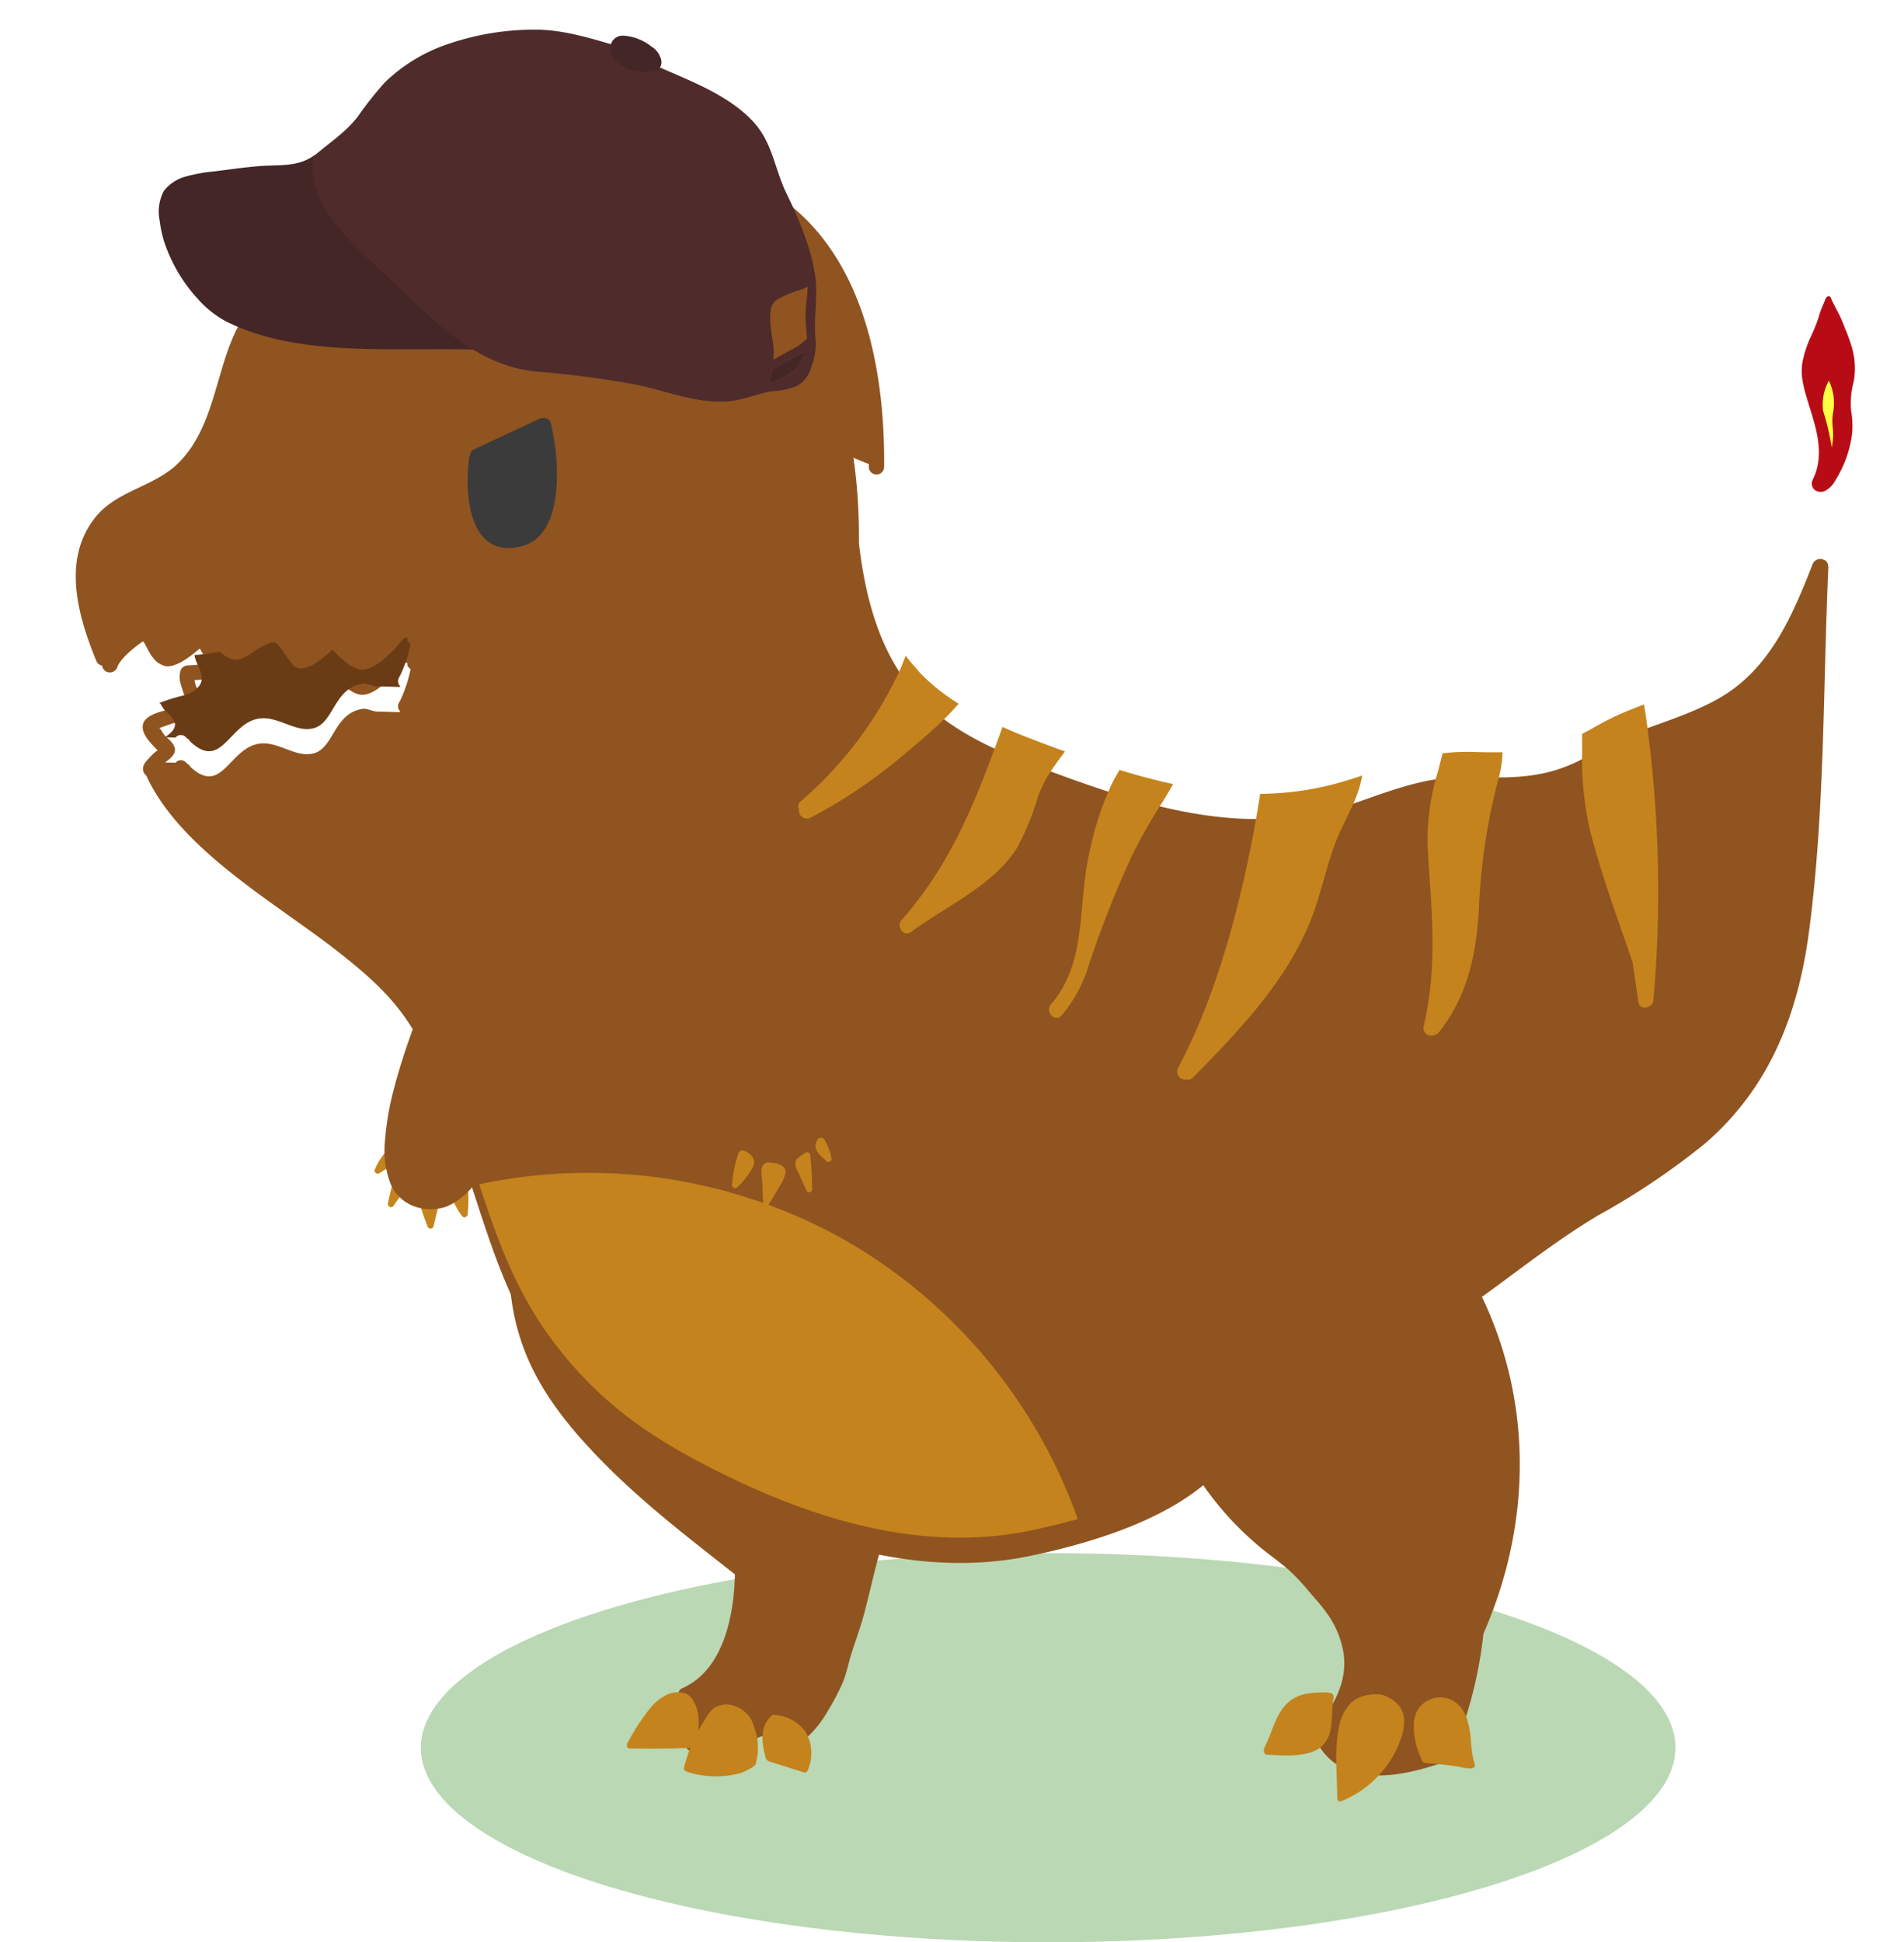 <svg xmlns="http://www.w3.org/2000/svg" xmlns:xlink="http://www.w3.org/1999/xlink" width="226.154" height="230.624" viewBox="0 0 226.154 230.624"><defs><style>.a{fill:#bad8b4;}.b{fill:#c4831c;}.c{fill:#905420;}.d{fill:none;}.e{fill:#b70c15;}.f{fill:#ffff43;}.g{fill:#693c15;}.h{fill:#3b3b3b;}.i{fill:#442626;}.j{fill:#4f2b2b;}.k{filter:url(#i);}.l{filter:url(#g);}.m{filter:url(#e);}.n{filter:url(#c);}.o{filter:url(#a);}</style><filter id="a" x="35.31" y="101.305" width="38.019" height="52.908" filterUnits="userSpaceOnUse"><feOffset dy="2" input="SourceAlpha"/><feGaussianBlur stdDeviation="3" result="b"/><feFlood flood-opacity="0.161"/><feComposite operator="in" in2="b"/><feComposite in="SourceGraphic"/></filter><filter id="c" x="0" y="18.917" width="226.154" height="175.661" filterUnits="userSpaceOnUse"><feOffset dy="3" input="SourceAlpha"/><feGaussianBlur stdDeviation="3" result="d"/><feFlood flood-opacity="0.161"/><feComposite operator="in" in2="d"/><feComposite in="SourceGraphic"/></filter><filter id="e" x="129.011" y="131.629" width="60.505" height="88.189" filterUnits="userSpaceOnUse"><feOffset dy="3" input="SourceAlpha"/><feGaussianBlur stdDeviation="3" result="f"/><feFlood flood-opacity="0.161"/><feComposite operator="in" in2="f"/><feComposite in="SourceGraphic"/></filter><filter id="g" x="43.922" y="9.917" width="70.102" height="55.439" filterUnits="userSpaceOnUse"><feOffset dx="3" dy="-6" input="SourceAlpha"/><feGaussianBlur stdDeviation="3" result="h"/><feFlood flood-opacity="0.161"/><feComposite operator="in" in2="h"/><feComposite in="SourceGraphic"/></filter><filter id="i" x="75.649" y="99.384" width="32.01" height="50.838" filterUnits="userSpaceOnUse"><feOffset dy="2" input="SourceAlpha"/><feGaussianBlur stdDeviation="3" result="j"/><feFlood flood-opacity="0.161"/><feComposite operator="in" in2="j"/><feComposite in="SourceGraphic"/></filter></defs><g transform="translate(9 24.917)"><ellipse class="a" cx="74.508" cy="23.105" rx="74.508" ry="23.105" transform="translate(40.992 159.497)"/><g transform="translate(41.464 83.367) rotate(11)"><g transform="translate(0 28.697)"><path class="b" d="M2.175.005A.593.593,0,0,1,2.31.037a.941.941,0,0,1,.535.64,2.347,2.347,0,0,1,.031.572c-.016.391-.089.78-.1,1.171q-.048,1.187-.1,2.373A.367.367,0,0,1,2,4.976C1.581,4.317,1.184,3.649.81,2.966A4.808,4.808,0,0,1,0,1.187C-.031.509.646.215,1.209.1A4.591,4.591,0,0,1,1.791.018,2.1,2.1,0,0,1,2.175.005Z" transform="translate(5.456 2.94)"/><path class="b" d="M.855.087c.095.058.182.134.266.191a2.633,2.633,0,0,1,.746.589,1.274,1.274,0,0,1,.147.605,1,1,0,0,1-.154.467,5.5,5.5,0,0,1-.256.572L.678,4.572C.525,4.911,0,4.728,0,4.389Q.028,2.362.233.348A.38.38,0,0,1,.6,0,.506.506,0,0,1,.855.087Z" transform="translate(2.299 1.733)"/><path class="b" d="M1.047.086a.8.8,0,0,1,.544-.06.419.419,0,0,1,.253.253,14.666,14.666,0,0,1,.794,3.838.367.367,0,0,1-.621.256A9.275,9.275,0,0,1,.1,1.875,1.112,1.112,0,0,1,.2.765,2.071,2.071,0,0,1,.838.192,1.76,1.76,0,0,1,1.047.086Z" transform="translate(9.194 1.523)"/><path class="b" d="M.891.164A.5.5,0,0,1,1.665.21C2.369,1.4,1.438,1.968.616,2.782a.367.367,0,0,1-.608-.354A7.25,7.25,0,0,1,.457,1Q.608.651.792.321A1.59,1.59,0,0,1,.891.164Z"/></g><g class="o" transform="matrix(0.98, -0.19, 0.19, 0.98, -70.2, -96.66)"><path class="c" d="M1.35,9.238a13.025,13.025,0,0,1,.109-1.9,16.307,16.307,0,0,1,.322-1.752A9.86,9.86,0,0,1,3.068,2.446,5.518,5.518,0,0,1,8.615.059a5.766,5.766,0,0,1,5.032,4.165,10.012,10.012,0,0,1,.362,2.908,14.945,14.945,0,0,1-.093,1.509,11.51,11.51,0,0,0-.211,1.7c.071,1.81.09,3.625.068,5.435a55.52,55.52,0,0,1-.381,6.257,23.915,23.915,0,0,1-1.4,5.957,8.218,8.218,0,0,1-3.017,4.031,5.6,5.6,0,0,1-3.135.815,4.9,4.9,0,0,1-3.945-2.093A11,11,0,0,1,.223,25.783,32.946,32.946,0,0,1,.085,19.5c.119-2.028.354-4.047.643-6.056.115-.794.24-1.587.368-2.379A10.894,10.894,0,0,0,1.35,9.238Z" transform="translate(50.58 108.31) rotate(11)"/></g></g><path class="c" d="M142.068,107.2c-9.756-6.379-27.668-8.448-30.332,6.506a.866.866,0,0,0-.458.729c-.588,9.786,2,16.481,8.595,23.887,5.521,6.2,11.75,10.919,18.163,15.979-.1,4.863-1.334,11.3-6.2,13.5a.744.744,0,0,0-.343.231.652.652,0,0,0-.1.154c-.012.025-.028.045-.038.073a.739.739,0,0,0-.031.442c.116,1.219.061,2.453.239,3.666a5.189,5.189,0,0,0,.82,2.675.919.919,0,0,0,1.519-.4c.473-1.175,1.791-2.357,3.062-1.594.723.434,1.3,1.039,2.073,1.426a.929.929,0,0,0,.434.1.79.79,0,0,0,.919-.423c.762-1.415,3.019-.095,4.076.25a1.425,1.425,0,0,0,1.626-.306,12.456,12.456,0,0,0,2.979-3.582,26.442,26.442,0,0,0,1.753-3.317c.509-1.2.72-2.479,1.123-3.713.487-1.488,1.023-2.962,1.429-4.475,1.178-4.4,2.121-9.67,4.194-13.711a.779.779,0,0,0,.025-.092.7.7,0,0,0,.783-.644C160.39,129.878,154.658,115.432,142.068,107.2Z" transform="translate(-59.746 7.717)"/><g transform="translate(0 0)"><path class="d" d="M112.523,59.362c-.041-.033-.077-.071-.118-.1-.495-.38-.051-.692-.458-.647s-1.082,1.145-1.375,1.417c-.97.9-2.5,2.475-3.924,2.376-1.077-.074-2.472-1.363-3.41-2.364-1.146,1.027-2.83,2.492-4.1,2.179-.6-.148-.944-.838-1.279-1.285-1.318-1.752-1.066-2.347-3.285-1.1-1.334.752-2.277,1.92-3.774,1.125a4.5,4.5,0,0,1-.937-.717.964.964,0,0,1-.129.055,21.7,21.7,0,0,1-2.87.37c.106,1.159,1.365,2.339.612,3.589a3.44,3.44,0,0,1-1.714,1.17,19.515,19.515,0,0,0-3.16.976c.24-.09.332.371.679.786.259.31.62.535.855.866a1.6,1.6,0,0,1,.391.738c.093.72-.583,1.226-1.173,1.642.415.02.831.028,1.244.041a.82.82,0,0,1,1.254-.017c.042.047.081.077.124.122a.786.786,0,0,1,.371.365c3.429,3.225,4.43-1.237,7.272-2.469,2.681-1.159,4.933,1.51,7.37.892s2.392-4.767,5.828-5.288c.548-.084,1.18.311,1.73.319,4.754.058,1.661.381,2.732-1.29A15.893,15.893,0,0,0,112.523,59.362Z" transform="translate(-72.751 -7.818)"/><g class="n" transform="matrix(1, 0, 0, 1, -9, -24.92)"><path class="c" d="M67.683,88.6l0-.017a.833.833,0,0,0-.083-.259.721.721,0,0,0-.068-.1.778.778,0,0,0-.131-.137A.844.844,0,0,0,67.232,88a.862.862,0,0,0-.083-.039.974.974,0,0,0-1.285.532c-2.482,6.324-5.17,12.672-11.42,16.1-4.734,2.6-10.019,3.5-14.677,6.333-5.083,3.086-9.062,2.978-14.7,2.85-4.888-.112-8.857,1.452-13.4,3.033-12.508,4.351-24.41.711-36.336-3.705-5.5-2.035-11.506-4.438-15.618-8.816-4.617-4.914-6.388-11.8-7.131-18.305C-47.3,71.7-51.108,55.717-66.316,50.731a26.317,26.317,0,0,0-24.338,4.34c-7.982-9.542-26.264-4.242-30.966,6.154-2.261,5-2.557,11.283-6.683,15.316-2.86,2.793-7.253,3.209-9.805,6.392-4.031,5.026-2.063,11.743.106,17.053a.926.926,0,0,0,.691.566.929.929,0,0,0,1.8.179c.364-1.021,1.949-2.313,3.074-3.078.4.563.759,1.5,1.167,1.941a2.522,2.522,0,0,0,1.6,1.036c1.271.068,2.8-1.138,3.966-2.121a17.382,17.382,0,0,0,1.056,1.76,20.031,20.031,0,0,1-2.493.255.941.941,0,0,0-.877.668,3.09,3.09,0,0,0,.137,1.829c.448,1.594.94,1.878-.953,2.557-1.03.37-3.506.672-3.654,2.117-.108,1.052,1.043,2.156,1.781,2.931-.007.01-.012.01-.019.02-.211.031-.816.681-.962.835-.364.383-.812.823-.765,1.394a.969.969,0,0,0,.387.716c0,.01,0,.02.007.031,4.054,8.807,15.306,15.057,22.668,20.813,4.59,3.59,8.267,6.907,10.569,12.469,1.8,4.356,3.039,8.928,4.657,13.359a1.053,1.053,0,0,0,.1.163c.532,1.593,1.04,3.158,1.549,4.711,2.175,6.621,4.4,12.863,8.819,18.7,5.736,7.572,11.967,11.689,20.482,15.858,11.139,5.454,23.742,9.142,36.167,6.554,1.8-.374,3.7-.828,5.627-1.37,5.509-1.549,11.234-3.855,15.285-7.338a.772.772,0,0,0,.3-.621.924.924,0,0,0,.915-.143c9.823-7.818,20.7-13.557,30.818-20.783,4.856-3.468,9.338-7.1,14.476-10.162a86.2,86.2,0,0,0,12.8-8.621c7.553-6.568,10.94-15.22,12.24-24.959,1.912-14.3,1.673-29.066,2.317-43.463A.9.9,0,0,0,67.683,88.6Zm-172.327,17.4c-.551-.007-1.181-.4-1.731-.319-3.436.521-3.384,4.668-5.826,5.288s-4.69-2.051-7.37-.89c-2.843,1.231-3.843,5.693-7.274,2.467a.78.78,0,0,0-.371-.365c-.042-.045-.08-.076-.124-.122a.818.818,0,0,0-1.253.017c-.415-.013-.831-.02-1.244-.041.588-.416,1.264-.922,1.171-1.642a1.613,1.613,0,0,0-.39-.738c-.237-.329-.6-.556-.857-.866-.348-.415-.439-.874-.679-.786a19.513,19.513,0,0,1,3.16-.976,3.451,3.451,0,0,0,1.715-1.17c.751-1.25-.508-2.429-.614-3.589a21.475,21.475,0,0,0,2.872-.37,1.027,1.027,0,0,0,.128-.055,4.482,4.482,0,0,0,.937.717c1.5.8,2.44-.372,3.774-1.123,2.219-1.251,1.967-.656,3.285,1.1.336.445.678,1.135,1.279,1.283,1.273.313,2.956-1.152,4.1-2.179.938,1,2.335,2.291,3.411,2.364,1.42.1,2.952-1.474,3.924-2.376.291-.271.976-1.372,1.373-1.417s-.036.268.458.647c.041.031.079.068.118.1a15.86,15.86,0,0,1-1.244,3.75C-102.985,106.39-99.892,106.067-104.644,106.009Z" transform="translate(149.44 -24.51)"/></g><path class="b" d="M152.171,110.26a62.169,62.169,0,0,0-43.4-6.6c2.175,6.622,4.4,12.864,8.817,18.7,5.736,7.572,11.968,11.688,20.483,15.857,11.138,5.455,23.742,9.143,36.165,6.555,1.8-.374,3.7-.828,5.628-1.37A62.168,62.168,0,0,0,152.171,110.26Z" transform="translate(-60.852 12.046)"/></g><g transform="translate(85.803 52.935)"><path class="b" d="M152.7,67.069q.609-.628,1.168-1.28c-.512-.326-1.018-.658-1.506-1.014a22.309,22.309,0,0,1-3.173-2.758c-.1-.111-.188-.236-.288-.348-.461-.514-.912-1.034-1.317-1.587-.205.54-.41,1.078-.642,1.608a46.059,46.059,0,0,1-11.837,15.7.761.761,0,0,0-.189.982.941.941,0,0,0,1.356.954,60.928,60.928,0,0,0,10.755-7.2C148.874,70.564,150.917,68.895,152.7,67.069Z" transform="translate(-134.81 -60.082)"/><path class="b" d="M206.441,65.805c-.084-.578-.175-1.159-.268-1.741q-.866.323-1.725.674a31.452,31.452,0,0,0-3.819,1.834c-.164.095-.333.175-.495.272-.45.273-.882.492-1.315.717q0,1.017.009,2a37.469,37.469,0,0,0,.93,9.453c1.347,5.3,3.288,10.482,5.057,15.663l.691,4.729c.156,1.072,1.712.711,1.785-.242A147.862,147.862,0,0,0,206.441,65.805Z" transform="translate(-105.702 -58.271)"/><path class="b" d="M191.325,67.935c-.431-.01-.845.009-1.263.023-.652.023-1.293.071-1.919.148q-.282,1.111-.556,2.163a27.586,27.586,0,0,0-1.216,9.134c.438,7.364,1.239,13.775-.482,21.114a.937.937,0,0,0,1.388,1,.757.757,0,0,0,.417-.273c3.329-4.248,4.379-8.9,4.743-14.236A71.629,71.629,0,0,1,194.553,72c.205-.733.365-1.366.483-1.974a10.936,10.936,0,0,0,.214-2.045c-.62.009-1.255.006-1.912,0S192.019,67.951,191.325,67.935Z" transform="translate(-111.594 -56.512)"/><path class="b" d="M165.5,69.948q-.91-.26-1.817-.538a20.623,20.623,0,0,0-1.11,2.034,37.9,37.9,0,0,0-2.643,8.6c-1.187,5.879-.2,12.339-4.415,17.217-.762.882.519,2.173,1.286,1.286a16.8,16.8,0,0,0,3.3-6.222,131.245,131.245,0,0,1,4.964-12.565,64.939,64.939,0,0,1,3.769-6.635c.409-.669.806-1.35,1.2-2.037q-.927-.2-1.85-.426Q166.845,70.332,165.5,69.948Z" transform="translate(-125.499 -55.84)"/><path class="b" d="M162.731,68.808c-.566-.205-1.13-.41-1.7-.62-.058-.022-.116-.045-.175-.065-1.276-.474-2.575-.967-3.871-1.5-.559-.23-1.113-.474-1.667-.72q-.319.877-.634,1.743c-2.821,7.7-5.708,14.776-11.356,21.183a.89.89,0,0,0-.083,1.1.759.759,0,0,0,.944.444.83.83,0,0,0,.228-.108l.012,0c4.094-3.048,9.811-5.538,12.6-9.988a31.249,31.249,0,0,0,2.507-6.123,15.062,15.062,0,0,1,1.869-3.518C161.831,70.017,162.277,69.424,162.731,68.808Z" transform="translate(-131.041 -57.436)"/><path class="b" d="M185.782,70.493a35.159,35.159,0,0,1-8.321,1.49c-.614.035-1.229.06-1.842.065-.113.714-.224,1.424-.349,2.152-1.759,10.233-4.692,21.558-9.411,30.4a.941.941,0,0,0,1.045,1.341.8.8,0,0,0,.772-.24c5.457-5.567,10.992-11.3,13.948-18.652,1.157-2.876,1.737-5.933,2.8-8.835.844-2.3,1.957-4.065,2.7-6.077a12.9,12.9,0,0,0,.617-2.278c-.225.079-.445.157-.674.236C186.641,70.243,186.211,70.362,185.782,70.493Z" transform="translate(-120.743 -55.637)"/></g><g class="m" transform="matrix(1, 0, 0, 1, -9, -24.92)"><path class="c" d="M203.207,116.026c-3.993-9.177-11.718-16.461-22.414-14.546-11.1,1.987-17.505,12.575-16.087,23.412a27.065,27.065,0,0,0,3.8,10.615,36.766,36.766,0,0,0,7.355,8.48c1.212,1.05,2.557,1.936,3.747,3a23.768,23.768,0,0,1,2.29,2.428c.7.835,1.445,1.615,2.079,2.505a11.136,11.136,0,0,1,2.133,5.068c.42,3.461-1.317,6.2-3.315,8.832a.81.81,0,0,0-.134.281c-.01.022-.022.041-.031.064a.921.921,0,0,0,.029.719c2.84,6.237,10.282,4.689,15.426,2.851a.894.894,0,0,0,.41-.305.722.722,0,0,0,.422-.418,50.93,50.93,0,0,0,3.784-14.5C208.11,142.228,208.609,128.44,203.207,116.026Z" transform="translate(-26.5 36.46)"/></g><path class="e" d="M221.063,32.67l-.585-1.13c-.087-.167-.153-.336-.23-.508-.052-.116-.14-.3-.292-.3-.308.009-.449.528-.546.752-.145.339-.291.678-.42,1.026s-.212.7-.332,1.043c-.205.594-.454,1.171-.706,1.747a13.089,13.089,0,0,0-1.141,3.42,6.639,6.639,0,0,0,.006,1.845c.49,3.49,3.3,7.962,1.212,12.028a1,1,0,0,0,.326,1.2,1.218,1.218,0,0,0,1.333-.031,2.9,2.9,0,0,0,1.03-1.106,13.635,13.635,0,0,0,2.01-5.553,10.265,10.265,0,0,0-.112-2.761,10.106,10.106,0,0,1,.321-3.518,8.961,8.961,0,0,0-.23-4.009,19.384,19.384,0,0,0-.786-2.181c-.227-.55-.425-1.129-.7-1.656Z" transform="translate(-11.744 -20.492)"/><path class="f" d="M219.436,38.395a6.411,6.411,0,0,0-.089,1.915,7.211,7.211,0,0,1-.116,2.467,29.444,29.444,0,0,0-1.019-4.34,5.853,5.853,0,0,1,.683-3.584A6.105,6.105,0,0,1,219.436,38.395Z" transform="translate(-10.665 -14.569)"/><path class="g" d="M82.6,66.406a19.515,19.515,0,0,1,3.16-.976,3.44,3.44,0,0,0,1.714-1.17c.752-1.25-.506-2.429-.612-3.589a21.7,21.7,0,0,0,2.87-.37.964.964,0,0,0,.129-.055,4.5,4.5,0,0,0,.937.717c1.5.8,2.44-.372,3.774-1.125,2.219-1.25,1.967-.655,3.285,1.1.335.447.678,1.136,1.279,1.285,1.273.313,2.956-1.152,4.1-2.179.938,1,2.333,2.29,3.41,2.364,1.42.1,2.953-1.474,3.924-2.376.292-.272.978-1.372,1.375-1.417s-.036.268.458.647c.041.031.077.068.118.1a15.893,15.893,0,0,1-1.244,3.749c-1.071,1.672,2.022,1.349-2.732,1.29-.55-.007-1.181-.4-1.73-.319-3.436.521-3.384,4.668-5.828,5.288s-4.689-2.051-7.37-.892c-2.843,1.232-3.843,5.694-7.272,2.469a.786.786,0,0,0-.371-.365c-.042-.045-.081-.076-.124-.122a.82.82,0,0,0-1.254.017c-.413-.013-.829-.02-1.244-.041.589-.416,1.266-.922,1.173-1.642a1.6,1.6,0,0,0-.391-.738c-.236-.33-.6-.556-.855-.866C82.933,66.776,82.841,66.315,82.6,66.406Z" transform="translate(-72.751 -7.817)"/><g class="l" transform="matrix(1, 0, 0, 1, -9, -24.92)"><path class="c" d="M137.164,25c-13.311-4.364-26.609,2.659-33.084,14.462-.563,1.027,1.007,1.945,1.57.918.022-.039.048-.076.068-.113l48.519,19.62c0,.122,0,.247,0,.37a.91.91,0,0,0,1.818,0C156.18,45.969,152.372,29.987,137.164,25Z" transform="translate(-54.04 1.22)"/></g><g transform="translate(141.112 176.027)"><path class="b" d="M531.075,102.961a4.385,4.385,0,0,0-1.56.057,3.837,3.837,0,0,0-1.964.919,5.465,5.465,0,0,0-1.414,2.818,17.154,17.154,0,0,0-.338,3.7c0,1.21.06,2.418.1,3.627.012.387.022.772.019,1.159,0,.022.018.029.02.049,0,.225.172.436.432.329a12.364,12.364,0,0,0,6.821-6.674c.54-1.311,1.044-2.976.3-4.31a3.221,3.221,0,0,0-1.074-1.1,5.144,5.144,0,0,0-.7-.378A2.618,2.618,0,0,0,531.075,102.961Z" transform="translate(-517.193 -102.693)"/><path class="b" d="M527.8,102.84a5.042,5.042,0,0,0-1.426-.049,8.724,8.724,0,0,0-1.347.127,4.5,4.5,0,0,0-2.347,1.13c-1.445,1.388-1.791,3.5-2.7,5.214-.025.048-.006.089-.012.134a.37.37,0,0,0-.076.294l.033.2a.365.365,0,0,0,.351.266c1.818.116,4.9.364,6.424-.928,1.34-1.132,1.242-3.045,1.333-4.635a8.128,8.128,0,0,1,.121-1.109C528.216,103.15,528.134,102.939,527.8,102.84Z" transform="translate(-519.883 -102.762)"/><path class="b" d="M537.987,104.745a3.461,3.461,0,0,0-1.477-1.322,3.178,3.178,0,0,0-3.733.985,3.464,3.464,0,0,0-.639,1.784,9.083,9.083,0,0,0,.8,4.069,5.707,5.707,0,0,0,.234.528.356.356,0,0,0,.073.067.351.351,0,0,0,.2.1c.439.074.906.07,1.352.113s.921.1,1.379.154.918.124,1.375.195a5.888,5.888,0,0,0,1.311.195c.2-.019.519-.073.532-.327a2.706,2.706,0,0,0-.163-.663c-.055-.231-.1-.464-.135-.7-.073-.477-.118-.956-.163-1.436a11.364,11.364,0,0,0-.5-2.818A4.838,4.838,0,0,0,537.987,104.745Z" transform="translate(-514.32 -102.577)"/></g><g transform="translate(65.464 176.027)"><path class="b" d="M475.439,106.43c-.047.026-.092.052-.135.081a4.755,4.755,0,0,0-1.078,1.367,18.055,18.055,0,0,0-.948,1.6,17.762,17.762,0,0,0-1.369,3.455q-.1.345-.179.694a.354.354,0,0,0,.045.268.361.361,0,0,0,.157.125c.026.015.033.044.067.052a11.083,11.083,0,0,0,6.453.177,5.714,5.714,0,0,0,1.191-.57,1.991,1.991,0,0,0,.538-.391,1.818,1.818,0,0,0,.154-.586,5.119,5.119,0,0,0,.125-.666,6.965,6.965,0,0,0,.029-1.155,7.073,7.073,0,0,0-.508-2.3,3.518,3.518,0,0,0-3.192-2.469A3.1,3.1,0,0,0,475.439,106.43Z" transform="translate(-464.939 -104.67)"/><g transform="translate(0 0)"><path class="b" d="M474.612,105.66a1.72,1.72,0,0,0-.493-.354,2.3,2.3,0,0,0-.626-.148,2.874,2.874,0,0,0-.57-.035,3.061,3.061,0,0,0-1.082.262,5.78,5.78,0,0,0-1.922,1.506,24.31,24.31,0,0,0-2.747,4.178l-.077.132c-.015.025,0,.045-.009.07a.367.367,0,0,0-.019.224.329.329,0,0,0,.322.285q3.8.083,7.592-.092a.289.289,0,0,0,.284-.191.716.716,0,0,0,.025-.208c.017-.564.2-1.094.253-1.653a7.843,7.843,0,0,0,0-1.653A4.092,4.092,0,0,0,474.612,105.66Z" transform="translate(-467.059 -105.122)"/><path class="b" d="M483.227,108.955a4.922,4.922,0,0,0-3.769-2,.269.269,0,0,0-.276.129c-1.464,1.349-1.109,3.349-.65,5.079.009.036.041.044.058.073s.038.047.057.071.054.067.095.081.035.049.07.061q2.121.672,4.239,1.346a.369.369,0,0,0,.412-.167A5,5,0,0,0,483.227,108.955Z" transform="translate(-462.023 -104.287)"/></g></g><path class="h" d="M462.775-1.757a.779.779,0,0,0-.886-.617.927.927,0,0,0-.486.077l-7.754,3.628a.712.712,0,0,0-.445.612.881.881,0,0,0-.1.259c-.6,3.926-.288,12.032,5.96,10.7C464.666,11.717,463.73,2.12,462.775-1.757Z" transform="translate(-406.345 27.11)"/><g transform="translate(75.649 81.467)"><g class="k" transform="matrix(1, 0, 0, 1, -84.65, -106.38)"><path class="c" d="M487.821,42.26a13.016,13.016,0,0,0-.109-1.9,16.322,16.322,0,0,0-.321-1.752,9.862,9.862,0,0,0-1.287-3.138,5.518,5.518,0,0,0-5.547-2.387,5.765,5.765,0,0,0-5.032,4.165,10.012,10.012,0,0,0-.362,2.908,14.945,14.945,0,0,0,.093,1.509,11.51,11.51,0,0,1,.211,1.7c-.071,1.81-.09,3.625-.068,5.435a55.52,55.52,0,0,0,.381,6.257,23.915,23.915,0,0,0,1.4,5.957,8.217,8.217,0,0,0,3.017,4.031,5.6,5.6,0,0,0,3.135.815,4.9,4.9,0,0,0,3.945-2.093,11,11,0,0,0,1.669-4.959,32.941,32.941,0,0,0,.138-6.28c-.119-2.028-.354-4.047-.643-6.056-.115-.794-.24-1.587-.368-2.379A10.9,10.9,0,0,1,487.821,42.26Z" transform="translate(-390.51 73.36)"/></g><g transform="translate(2.291 28.697)"><path class="b" d="M479.845,54.774a.593.593,0,0,0-.135.032.941.941,0,0,0-.535.64,2.347,2.347,0,0,0-.031.572c.016.391.089.78.1,1.171q.048,1.187.1,2.373a.367.367,0,0,0,.678.183c.415-.659.812-1.327,1.186-2.01a4.809,4.809,0,0,0,.809-1.779c.032-.678-.645-.972-1.208-1.085a4.592,4.592,0,0,0-.582-.083A2.1,2.1,0,0,0,479.845,54.774Z" transform="translate(-475.642 -51.828)"/><path class="b" d="M483.064,54.026c-.095.058-.182.134-.266.191a2.633,2.633,0,0,0-.746.589,1.275,1.275,0,0,0-.147.605,1,1,0,0,0,.154.467,5.511,5.511,0,0,0,.256.572l.927,2.061c.153.339.682.156.678-.183q-.028-2.027-.233-4.041a.38.38,0,0,0-.364-.348A.506.506,0,0,0,483.064,54.026Z" transform="translate(-474.385 -52.206)"/><path class="b" d="M478.328,53.88a.8.8,0,0,0-.544-.06.419.419,0,0,0-.253.253,14.666,14.666,0,0,0-.794,3.838.367.367,0,0,0,.621.256,9.274,9.274,0,0,0,1.913-2.5,1.112,1.112,0,0,0-.1-1.11,2.071,2.071,0,0,0-.637-.573A1.759,1.759,0,0,0,478.328,53.88Z" transform="translate(-476.735 -52.271)"/><path class="b" d="M484.577,52.911a.5.5,0,0,0-.774.047c-.7,1.191.227,1.757,1.049,2.572a.367.367,0,0,0,.608-.354,7.254,7.254,0,0,0-.45-1.433q-.151-.345-.335-.675A1.59,1.59,0,0,0,484.577,52.911Z" transform="translate(-473.635 -52.747)"/></g></g><g transform="translate(-423.633 -443.234) rotate(8)"><path class="i" d="M530.094,394.56a.391.391,0,0,0-.165-.327,29.532,29.532,0,0,0-6.481-3.519q-3.127-1.923-6.188-3.955a.4.4,0,0,0-.487,0,20.66,20.66,0,0,1-7.491-11,.444.444,0,0,0-.125-.213.488.488,0,0,0-.809-.263c-1.7,1.626-3.8,1.658-5.972,2.111-1.846.384-3.669.933-5.49,1.422a18.636,18.636,0,0,0-3.337,1.1,4.831,4.831,0,0,0-2.318,2.066,5.306,5.306,0,0,0,.017,3.546,13.257,13.257,0,0,0,1.268,3.145,18.786,18.786,0,0,0,4.558,5.458,11.975,11.975,0,0,0,3.665,2.142c9.066,3.066,20.155.249,29.359-.749C530.708,395.458,530.715,394.493,530.094,394.56Z" transform="translate(0 -5.673)"/><path class="i" d="M587.809,399.082c.061-.56.1-1.119.114-1.677.006,0,.012,0,.018-.008q1.232-.908,2.43-1.858c.291-.232.622-.465.936-.717C591.766,396.459,589.923,397.967,587.809,399.082Z" transform="translate(-22.183 -10.177)"/><path class="j" d="M575.407,382.8c-.409-1.965-.383-3.919-.724-5.872-.6-3.416-3.042-7.532-4.962-10.358s-2.514-5.932-5.347-8.138c-3.553-2.769-8.357-3.688-12.576-4.94a.448.448,0,0,0-.233-.008,27.658,27.658,0,0,0-2.938-1.181.5.5,0,0,0-.368-.244c-3.738-.491-7.461-1.254-11.22-.64a31.593,31.593,0,0,0-10.276,3.4,19.834,19.834,0,0,0-6.185,5.242,42.677,42.677,0,0,0-2.633,4.5c-1.208,2.064-2.854,3.477-4.412,5.238-.009.01-.01.021-.019.031a.434.434,0,0,0-.146.352c.126,5.767,6.507,9.722,10.736,12.674,5.859,4.09,11.454,8.932,18.932,8.7a120.268,120.268,0,0,1,12.2-.116c3.623.251,7.532,1.274,11.142.4,1.695-.411,3.184-1.355,4.836-1.874a9,9,0,0,0,2.791-.988,3.422,3.422,0,0,0,1.41-2.427A7.385,7.385,0,0,0,575.407,382.8Zm-4.65,2.413c-.2-1.452-1.745-4.685-.616-5.962.01-.008.022-.009.032-.018a11.8,11.8,0,0,1,2.691-1.645,4.992,4.992,0,0,0,.829-.51c.142,1.085.059,2.12.2,3.251.125,1.029.393,1.931.58,2.839a6.082,6.082,0,0,1-1.823,1.7c-.588.468-1.19.92-1.793,1.369C570.832,385.9,570.8,385.554,570.757,385.211Zm.007,3.88c.061-.56.1-1.119.114-1.677.006,0,.012,0,.018-.008q1.232-.908,2.43-1.858c.291-.232.622-.465.936-.717C574.721,386.468,572.878,387.976,570.764,389.091Z" transform="translate(-5.138 -0.186)"/><path class="i" d="M562.564,352.655a2.529,2.529,0,0,0-1.393-1.42,5.879,5.879,0,0,0-3.509-.8,1.443,1.443,0,0,0-1.283,1.364c.012,1.669,1.832,2.5,3.249,2.585C560.634,354.446,563.123,354.336,562.564,352.655Z" transform="translate(-14.987)"/></g></g></svg>